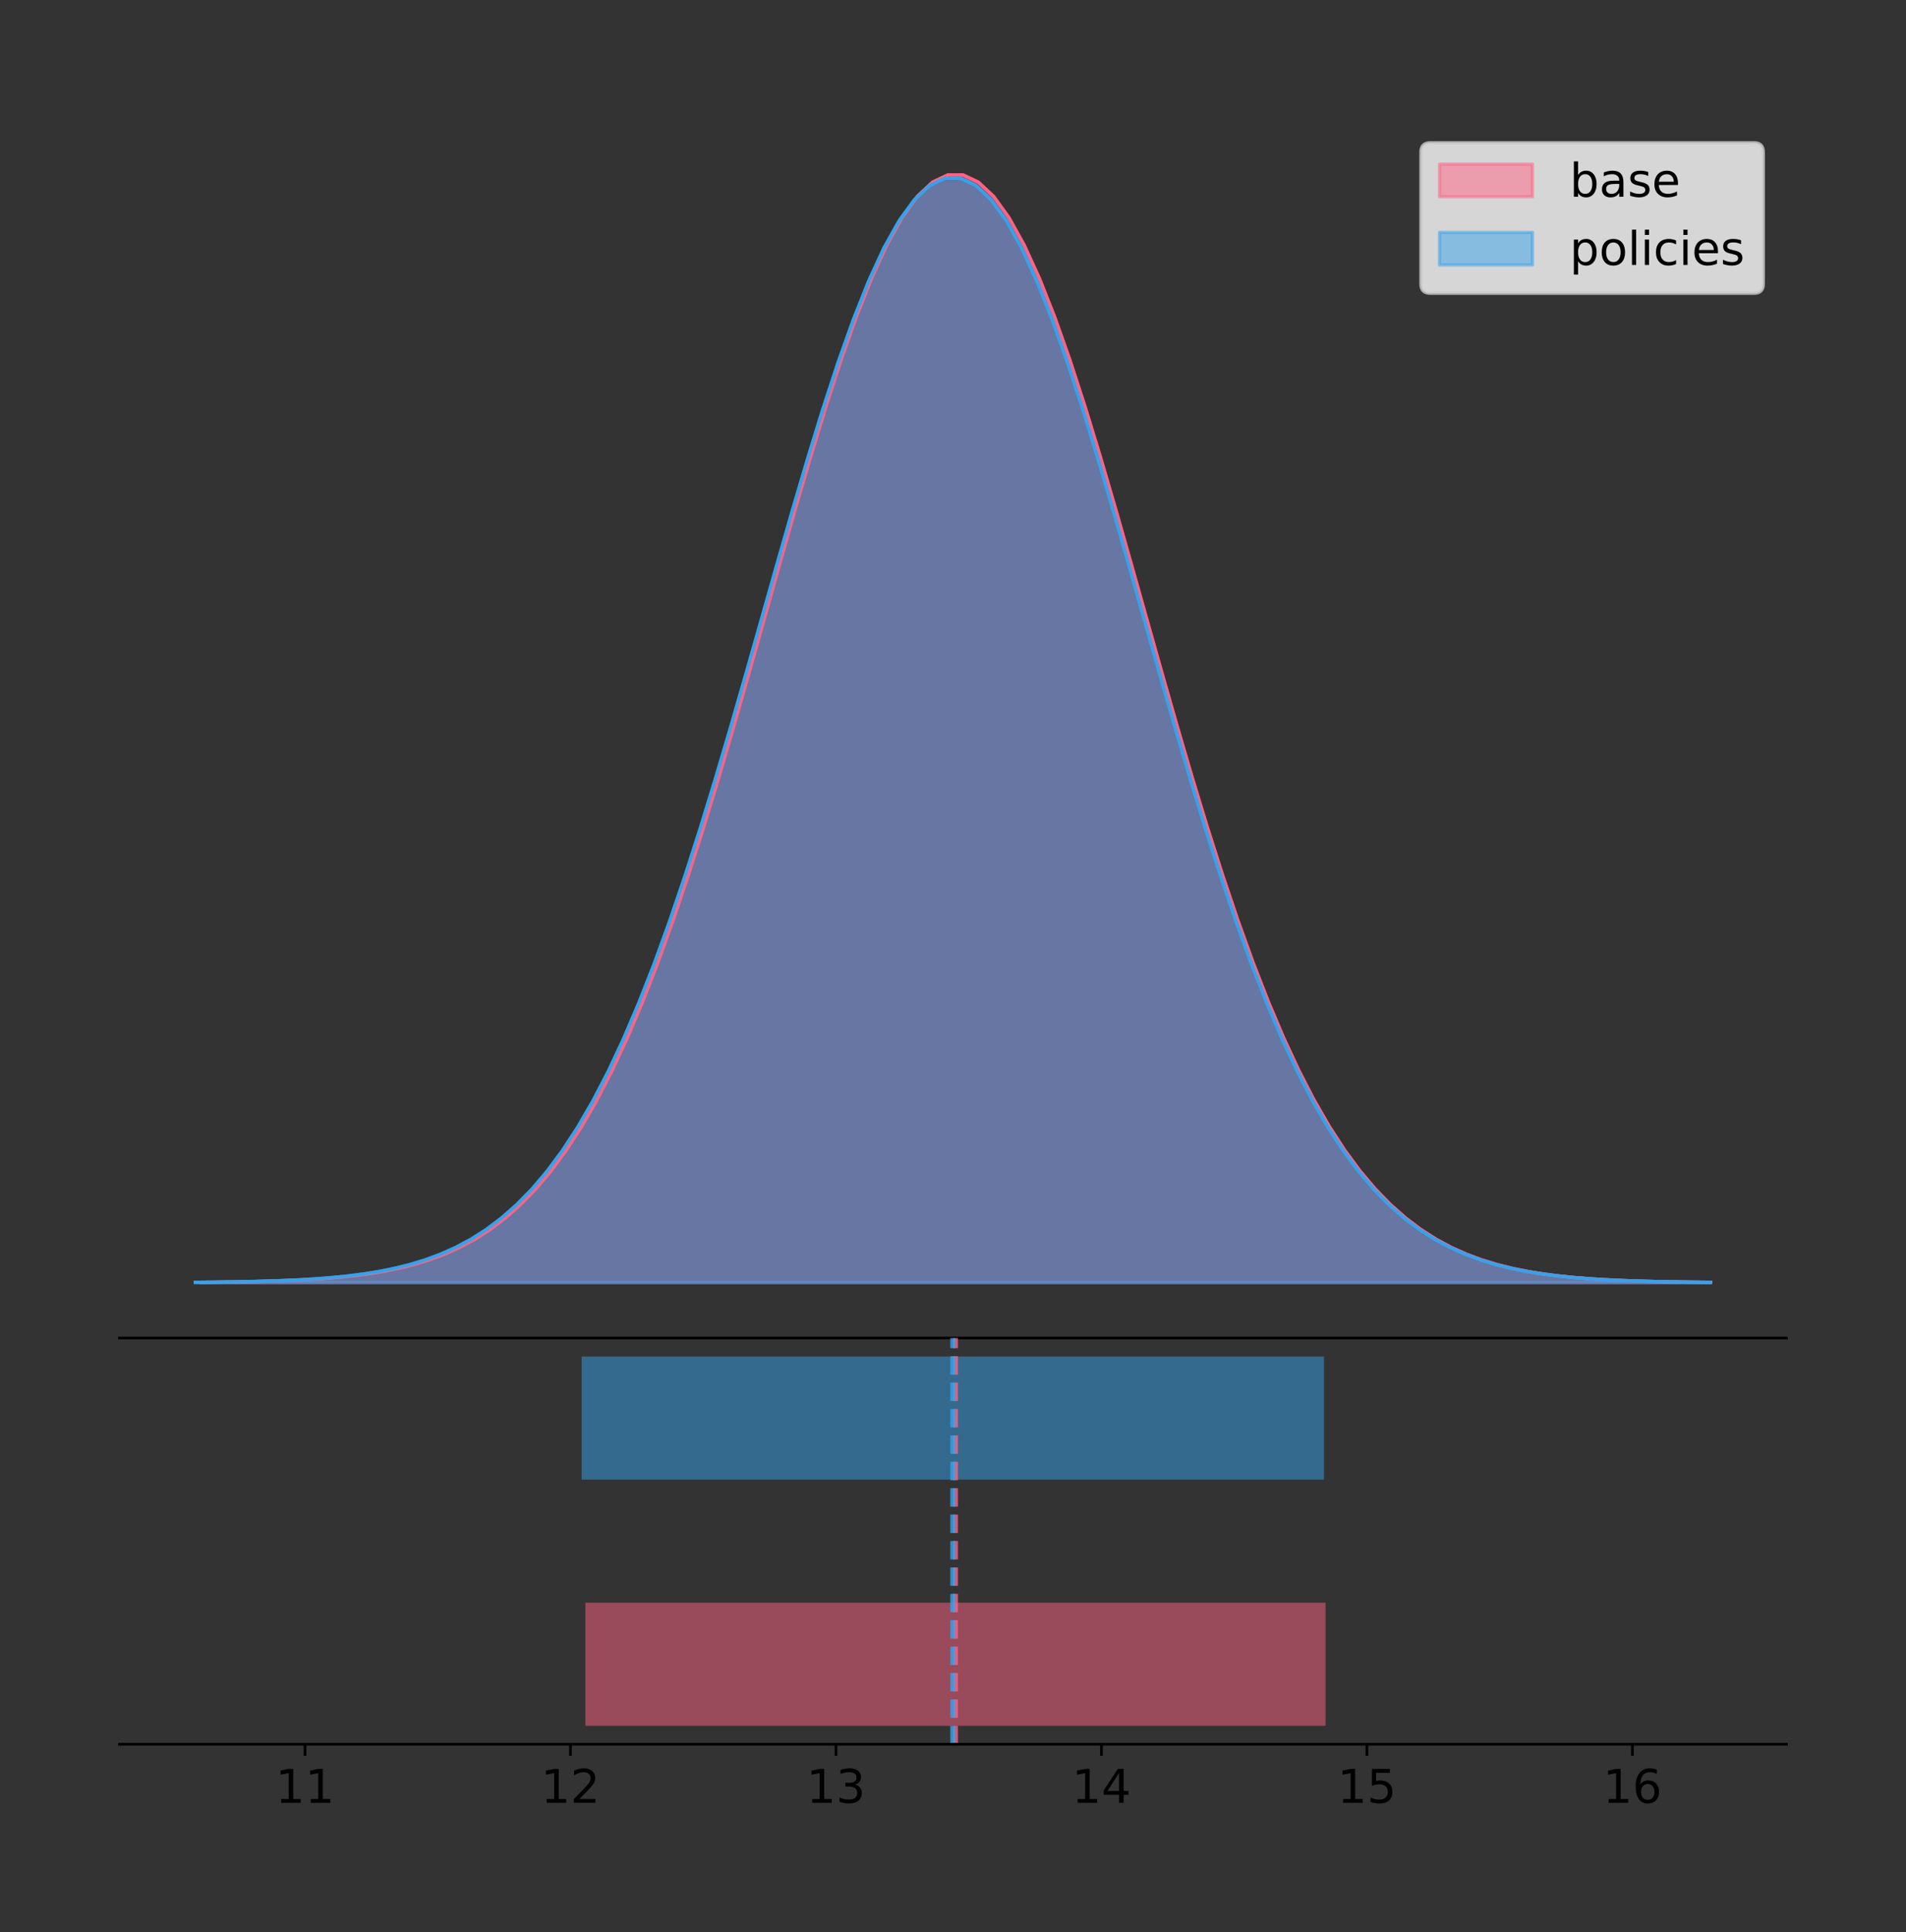 <?xml version="1.0" encoding="utf-8" standalone="no"?>
<!DOCTYPE svg PUBLIC "-//W3C//DTD SVG 1.1//EN"
  "http://www.w3.org/Graphics/SVG/1.1/DTD/svg11.dtd">
<!-- Created with matplotlib (https://matplotlib.org/) -->
<svg height="581.789pt" version="1.1" viewBox="0 0 574.2 581.789" width="574.2pt" xmlns="http://www.w3.org/2000/svg" xmlns:xlink="http://www.w3.org/1999/xlink">
 <rect x="0" y="0" width="574.2" height="581.789" fill="#333333" stroke="none"/>
 <defs>
  <style type="text/css">
*{stroke-linecap:butt;stroke-linejoin:round;}
  </style>
 </defs>
 <g id="figure_1">
  <g id="patch_1">
   <path d="M 0 581.789 
L 574.2 581.789 
L 574.2 0 
L 0 0 
z
" style="fill:none;"/>
  </g>
  <g id="axes_1">
   <g id="patch_2">
    <path d="M 36 402.93 
L 538.2 402.93 
L 538.2 36 
L 36 36 
z
" style="fill:none;"/>
   </g>
   <g id="PolyCollection_1">
    <defs>
     <path d="M 60.297 -195.538 
L 60.297 -195.65 
L 64.894 -195.692 
L 69.49 -195.749 
L 74.087 -195.825 
L 78.684 -195.925 
L 83.281 -196.058 
L 87.877 -196.23 
L 92.474 -196.455 
L 97.071 -196.744 
L 101.667 -197.115 
L 106.264 -197.585 
L 110.861 -198.179 
L 115.458 -198.923 
L 120.054 -199.848 
L 124.651 -200.99 
L 129.248 -202.39 
L 133.845 -204.093 
L 138.441 -206.151 
L 143.038 -208.617 
L 147.635 -211.552 
L 152.231 -215.017 
L 156.828 -219.078 
L 161.425 -223.801 
L 166.022 -229.25 
L 170.618 -235.488 
L 175.215 -242.572 
L 179.812 -250.552 
L 184.409 -259.468 
L 189.005 -269.344 
L 193.602 -280.192 
L 198.199 -292.002 
L 202.795 -304.744 
L 207.392 -318.365 
L 211.989 -332.786 
L 216.586 -347.901 
L 221.182 -363.58 
L 225.779 -379.667 
L 230.376 -395.98 
L 234.972 -412.318 
L 239.569 -428.462 
L 244.166 -444.18 
L 248.763 -459.23 
L 253.359 -473.372 
L 257.956 -486.366 
L 262.553 -497.987 
L 267.15 -508.025 
L 271.746 -516.294 
L 276.343 -522.64 
L 280.94 -526.94 
L 285.536 -529.111 
L 290.133 -529.111 
L 294.73 -526.94 
L 299.327 -522.64 
L 303.923 -516.294 
L 308.52 -508.025 
L 313.117 -497.987 
L 317.714 -486.366 
L 322.31 -473.372 
L 326.907 -459.23 
L 331.504 -444.18 
L 336.1 -428.462 
L 340.697 -412.318 
L 345.294 -395.98 
L 349.891 -379.667 
L 354.487 -363.58 
L 359.084 -347.901 
L 363.681 -332.786 
L 368.278 -318.365 
L 372.874 -304.744 
L 377.471 -292.002 
L 382.068 -280.192 
L 386.664 -269.344 
L 391.261 -259.468 
L 395.858 -250.552 
L 400.455 -242.572 
L 405.051 -235.488 
L 409.648 -229.25 
L 414.245 -223.801 
L 418.841 -219.078 
L 423.438 -215.017 
L 428.035 -211.552 
L 432.632 -208.617 
L 437.228 -206.151 
L 441.825 -204.093 
L 446.422 -202.39 
L 451.019 -200.99 
L 455.615 -199.848 
L 460.212 -198.923 
L 464.809 -198.179 
L 469.405 -197.585 
L 474.002 -197.115 
L 478.599 -196.744 
L 483.196 -196.455 
L 487.792 -196.23 
L 492.389 -196.058 
L 496.986 -195.925 
L 501.583 -195.825 
L 506.179 -195.749 
L 510.776 -195.692 
L 515.373 -195.65 
L 515.373 -195.538 
L 515.373 -195.538 
L 510.776 -195.538 
L 506.179 -195.538 
L 501.583 -195.538 
L 496.986 -195.538 
L 492.389 -195.538 
L 487.792 -195.538 
L 483.196 -195.538 
L 478.599 -195.538 
L 474.002 -195.538 
L 469.405 -195.538 
L 464.809 -195.538 
L 460.212 -195.538 
L 455.615 -195.538 
L 451.019 -195.538 
L 446.422 -195.538 
L 441.825 -195.538 
L 437.228 -195.538 
L 432.632 -195.538 
L 428.035 -195.538 
L 423.438 -195.538 
L 418.841 -195.538 
L 414.245 -195.538 
L 409.648 -195.538 
L 405.051 -195.538 
L 400.455 -195.538 
L 395.858 -195.538 
L 391.261 -195.538 
L 386.664 -195.538 
L 382.068 -195.538 
L 377.471 -195.538 
L 372.874 -195.538 
L 368.278 -195.538 
L 363.681 -195.538 
L 359.084 -195.538 
L 354.487 -195.538 
L 349.891 -195.538 
L 345.294 -195.538 
L 340.697 -195.538 
L 336.1 -195.538 
L 331.504 -195.538 
L 326.907 -195.538 
L 322.31 -195.538 
L 317.714 -195.538 
L 313.117 -195.538 
L 308.52 -195.538 
L 303.923 -195.538 
L 299.327 -195.538 
L 294.73 -195.538 
L 290.133 -195.538 
L 285.536 -195.538 
L 280.94 -195.538 
L 276.343 -195.538 
L 271.746 -195.538 
L 267.15 -195.538 
L 262.553 -195.538 
L 257.956 -195.538 
L 253.359 -195.538 
L 248.763 -195.538 
L 244.166 -195.538 
L 239.569 -195.538 
L 234.972 -195.538 
L 230.376 -195.538 
L 225.779 -195.538 
L 221.182 -195.538 
L 216.586 -195.538 
L 211.989 -195.538 
L 207.392 -195.538 
L 202.795 -195.538 
L 198.199 -195.538 
L 193.602 -195.538 
L 189.005 -195.538 
L 184.409 -195.538 
L 179.812 -195.538 
L 175.215 -195.538 
L 170.618 -195.538 
L 166.022 -195.538 
L 161.425 -195.538 
L 156.828 -195.538 
L 152.231 -195.538 
L 147.635 -195.538 
L 143.038 -195.538 
L 138.441 -195.538 
L 133.845 -195.538 
L 129.248 -195.538 
L 124.651 -195.538 
L 120.054 -195.538 
L 115.458 -195.538 
L 110.861 -195.538 
L 106.264 -195.538 
L 101.667 -195.538 
L 97.071 -195.538 
L 92.474 -195.538 
L 87.877 -195.538 
L 83.281 -195.538 
L 78.684 -195.538 
L 74.087 -195.538 
L 69.49 -195.538 
L 64.894 -195.538 
L 60.297 -195.538 
z
" id="md5fd0ae0ac" style="stroke:#ff6384;stroke-opacity:0.5;"/>
    </defs>
    <g clip-path="url(#p5f0fba699d)">
     <use style="fill:#ff6384;fill-opacity:0.5;stroke:#ff6384;stroke-opacity:0.5;" x="0" xlink:href="#md5fd0ae0ac" y="581.789"/>
    </g>
   </g>
   <g id="PolyCollection_2">
    <defs>
     <path d="M 58.827 -195.538 
L 58.827 -195.65 
L 63.438 -195.692 
L 68.048 -195.748 
L 72.658 -195.824 
L 77.268 -195.924 
L 81.879 -196.056 
L 86.489 -196.228 
L 91.099 -196.452 
L 95.709 -196.741 
L 100.32 -197.11 
L 104.93 -197.579 
L 109.54 -198.171 
L 114.15 -198.913 
L 118.761 -199.835 
L 123.371 -200.974 
L 127.981 -202.37 
L 132.591 -204.068 
L 137.202 -206.12 
L 141.812 -208.579 
L 146.422 -211.505 
L 151.032 -214.96 
L 155.643 -219.009 
L 160.253 -223.718 
L 164.863 -229.151 
L 169.473 -235.371 
L 174.084 -242.434 
L 178.694 -250.391 
L 183.304 -259.28 
L 187.914 -269.128 
L 192.525 -279.944 
L 197.135 -291.719 
L 201.745 -304.424 
L 206.356 -318.005 
L 210.966 -332.383 
L 215.576 -347.454 
L 220.186 -363.087 
L 224.797 -379.126 
L 229.407 -395.392 
L 234.017 -411.682 
L 238.627 -427.779 
L 243.238 -443.45 
L 247.848 -458.456 
L 252.458 -472.556 
L 257.068 -485.512 
L 261.679 -497.099 
L 266.289 -507.107 
L 270.899 -515.353 
L 275.509 -521.68 
L 280.12 -525.967 
L 284.73 -528.132 
L 289.34 -528.132 
L 293.95 -525.967 
L 298.561 -521.68 
L 303.171 -515.353 
L 307.781 -507.107 
L 312.391 -497.099 
L 317.002 -485.512 
L 321.612 -472.556 
L 326.222 -458.456 
L 330.832 -443.45 
L 335.443 -427.779 
L 340.053 -411.682 
L 344.663 -395.392 
L 349.274 -379.126 
L 353.884 -363.087 
L 358.494 -347.454 
L 363.104 -332.383 
L 367.715 -318.005 
L 372.325 -304.424 
L 376.935 -291.719 
L 381.545 -279.944 
L 386.156 -269.128 
L 390.766 -259.28 
L 395.376 -250.391 
L 399.986 -242.434 
L 404.597 -235.371 
L 409.207 -229.151 
L 413.817 -223.718 
L 418.427 -219.009 
L 423.038 -214.96 
L 427.648 -211.505 
L 432.258 -208.579 
L 436.868 -206.12 
L 441.479 -204.068 
L 446.089 -202.37 
L 450.699 -200.974 
L 455.309 -199.835 
L 459.92 -198.913 
L 464.53 -198.171 
L 469.14 -197.579 
L 473.75 -197.11 
L 478.361 -196.741 
L 482.971 -196.452 
L 487.581 -196.228 
L 492.192 -196.056 
L 496.802 -195.924 
L 501.412 -195.824 
L 506.022 -195.748 
L 510.633 -195.692 
L 515.243 -195.65 
L 515.243 -195.538 
L 515.243 -195.538 
L 510.633 -195.538 
L 506.022 -195.538 
L 501.412 -195.538 
L 496.802 -195.538 
L 492.192 -195.538 
L 487.581 -195.538 
L 482.971 -195.538 
L 478.361 -195.538 
L 473.75 -195.538 
L 469.14 -195.538 
L 464.53 -195.538 
L 459.92 -195.538 
L 455.309 -195.538 
L 450.699 -195.538 
L 446.089 -195.538 
L 441.479 -195.538 
L 436.868 -195.538 
L 432.258 -195.538 
L 427.648 -195.538 
L 423.038 -195.538 
L 418.427 -195.538 
L 413.817 -195.538 
L 409.207 -195.538 
L 404.597 -195.538 
L 399.986 -195.538 
L 395.376 -195.538 
L 390.766 -195.538 
L 386.156 -195.538 
L 381.545 -195.538 
L 376.935 -195.538 
L 372.325 -195.538 
L 367.715 -195.538 
L 363.104 -195.538 
L 358.494 -195.538 
L 353.884 -195.538 
L 349.274 -195.538 
L 344.663 -195.538 
L 340.053 -195.538 
L 335.443 -195.538 
L 330.832 -195.538 
L 326.222 -195.538 
L 321.612 -195.538 
L 317.002 -195.538 
L 312.391 -195.538 
L 307.781 -195.538 
L 303.171 -195.538 
L 298.561 -195.538 
L 293.95 -195.538 
L 289.34 -195.538 
L 284.73 -195.538 
L 280.12 -195.538 
L 275.509 -195.538 
L 270.899 -195.538 
L 266.289 -195.538 
L 261.679 -195.538 
L 257.068 -195.538 
L 252.458 -195.538 
L 247.848 -195.538 
L 243.238 -195.538 
L 238.627 -195.538 
L 234.017 -195.538 
L 229.407 -195.538 
L 224.797 -195.538 
L 220.186 -195.538 
L 215.576 -195.538 
L 210.966 -195.538 
L 206.356 -195.538 
L 201.745 -195.538 
L 197.135 -195.538 
L 192.525 -195.538 
L 187.914 -195.538 
L 183.304 -195.538 
L 178.694 -195.538 
L 174.084 -195.538 
L 169.473 -195.538 
L 164.863 -195.538 
L 160.253 -195.538 
L 155.643 -195.538 
L 151.032 -195.538 
L 146.422 -195.538 
L 141.812 -195.538 
L 137.202 -195.538 
L 132.591 -195.538 
L 127.981 -195.538 
L 123.371 -195.538 
L 118.761 -195.538 
L 114.15 -195.538 
L 109.54 -195.538 
L 104.93 -195.538 
L 100.32 -195.538 
L 95.709 -195.538 
L 91.099 -195.538 
L 86.489 -195.538 
L 81.879 -195.538 
L 77.268 -195.538 
L 72.658 -195.538 
L 68.048 -195.538 
L 63.438 -195.538 
L 58.827 -195.538 
z
" id="m5d884a1e9d" style="stroke:#36a2eb;stroke-opacity:0.5;"/>
    </defs>
    <g clip-path="url(#p5f0fba699d)">
     <use style="fill:#36a2eb;fill-opacity:0.5;stroke:#36a2eb;stroke-opacity:0.5;" x="0" xlink:href="#m5d884a1e9d" y="581.789"/>
    </g>
   </g>
   <g id="line2d_1">
    <path clip-path="url(#p5f0fba699d)" d="M 60.297 386.139 
L 64.894 386.097 
L 69.49 386.04 
L 74.087 385.965 
L 78.684 385.864 
L 83.281 385.732 
L 87.877 385.559 
L 92.474 385.334 
L 97.071 385.045 
L 101.667 384.675 
L 106.264 384.204 
L 110.861 383.61 
L 115.458 382.867 
L 120.054 381.941 
L 124.651 380.799 
L 129.248 379.399 
L 133.845 377.696 
L 138.441 375.639 
L 143.038 373.172 
L 147.635 370.238 
L 152.231 366.772 
L 156.828 362.711 
L 161.425 357.989 
L 166.022 352.539 
L 170.618 346.301 
L 175.215 339.217 
L 179.812 331.237 
L 184.409 322.322 
L 189.005 312.445 
L 193.602 301.597 
L 198.199 289.787 
L 202.795 277.045 
L 207.392 263.424 
L 211.989 249.004 
L 216.586 233.888 
L 221.182 218.209 
L 225.779 202.123 
L 230.376 185.809 
L 234.972 169.471 
L 239.569 153.327 
L 244.166 137.61 
L 248.763 122.559 
L 253.359 108.418 
L 257.956 95.423 
L 262.553 83.803 
L 267.15 73.765 
L 271.746 65.495 
L 276.343 59.15 
L 280.94 54.85 
L 285.536 52.679 
L 290.133 52.679 
L 294.73 54.85 
L 299.327 59.15 
L 303.923 65.495 
L 308.52 73.765 
L 313.117 83.803 
L 317.714 95.423 
L 322.31 108.418 
L 326.907 122.559 
L 331.504 137.61 
L 336.1 153.327 
L 340.697 169.471 
L 345.294 185.809 
L 349.891 202.123 
L 354.487 218.209 
L 359.084 233.888 
L 363.681 249.004 
L 368.278 263.424 
L 372.874 277.045 
L 377.471 289.787 
L 382.068 301.597 
L 386.664 312.445 
L 391.261 322.322 
L 395.858 331.237 
L 400.455 339.217 
L 405.051 346.301 
L 409.648 352.539 
L 414.245 357.989 
L 418.841 362.711 
L 423.438 366.772 
L 428.035 370.238 
L 432.632 373.172 
L 437.228 375.639 
L 441.825 377.696 
L 446.422 379.399 
L 451.019 380.799 
L 455.615 381.941 
L 460.212 382.867 
L 464.809 383.61 
L 469.405 384.204 
L 474.002 384.675 
L 478.599 385.045 
L 483.196 385.334 
L 487.792 385.559 
L 492.389 385.732 
L 496.986 385.864 
L 501.583 385.965 
L 506.179 386.04 
L 510.776 386.097 
L 515.373 386.139 
" style="fill:none;stroke:#ff6384;stroke-linecap:square;"/>
   </g>
   <g id="line2d_2">
    <path clip-path="url(#p5f0fba699d)" d="M 58.827 386.14 
L 63.438 386.098 
L 68.048 386.041 
L 72.658 385.965 
L 77.268 385.865 
L 81.879 385.733 
L 86.489 385.561 
L 91.099 385.337 
L 95.709 385.049 
L 100.32 384.679 
L 104.93 384.21 
L 109.54 383.618 
L 114.15 382.876 
L 118.761 381.954 
L 123.371 380.815 
L 127.981 379.419 
L 132.591 377.721 
L 137.202 375.67 
L 141.812 373.211 
L 146.422 370.285 
L 151.032 366.83 
L 155.643 362.78 
L 160.253 358.072 
L 164.863 352.638 
L 169.473 346.419 
L 174.084 339.355 
L 178.694 331.398 
L 183.304 322.509 
L 187.914 312.662 
L 192.525 301.846 
L 197.135 290.07 
L 201.745 277.365 
L 206.356 263.785 
L 210.966 249.406 
L 215.576 234.335 
L 220.186 218.702 
L 224.797 202.663 
L 229.407 186.398 
L 234.017 170.107 
L 238.627 154.011 
L 243.238 138.339 
L 247.848 123.333 
L 252.458 109.233 
L 257.068 96.277 
L 261.679 84.69 
L 266.289 74.682 
L 270.899 66.437 
L 275.509 60.11 
L 280.12 55.823 
L 284.73 53.658 
L 289.34 53.658 
L 293.95 55.823 
L 298.561 60.11 
L 303.171 66.437 
L 307.781 74.682 
L 312.391 84.69 
L 317.002 96.277 
L 321.612 109.233 
L 326.222 123.333 
L 330.832 138.339 
L 335.443 154.011 
L 340.053 170.107 
L 344.663 186.398 
L 349.274 202.663 
L 353.884 218.702 
L 358.494 234.335 
L 363.104 249.406 
L 367.715 263.785 
L 372.325 277.365 
L 376.935 290.07 
L 381.545 301.846 
L 386.156 312.662 
L 390.766 322.509 
L 395.376 331.398 
L 399.986 339.355 
L 404.597 346.419 
L 409.207 352.638 
L 413.817 358.072 
L 418.427 362.78 
L 423.038 366.83 
L 427.648 370.285 
L 432.258 373.211 
L 436.868 375.67 
L 441.479 377.721 
L 446.089 379.419 
L 450.699 380.815 
L 455.309 381.954 
L 459.92 382.876 
L 464.53 383.618 
L 469.14 384.21 
L 473.75 384.679 
L 478.361 385.049 
L 482.971 385.337 
L 487.581 385.561 
L 492.192 385.733 
L 496.802 385.865 
L 501.412 385.965 
L 506.022 386.041 
L 510.633 386.098 
L 515.243 386.14 
" style="fill:none;stroke:#36a2eb;stroke-linecap:square;"/>
   </g>
   <g id="patch_3">
    <path d="M 36 402.93 
L 538.2 402.93 
" style="fill:none;stroke:#000000;stroke-linecap:square;stroke-linejoin:miter;stroke-width:0.8;"/>
   </g>
   <g id="legend_1">
    <g id="patch_4">
     <path d="M 430.873 88.299 
L 528.4 88.299 
Q 531.2 88.299 531.2 85.499 
L 531.2 45.8 
Q 531.2 43 528.4 43 
L 430.873 43 
Q 428.072 43 428.072 45.8 
L 428.072 85.499 
Q 428.072 88.299 430.873 88.299 
z
" style="fill:#ffffff;opacity:0.8;stroke:#cccccc;stroke-linejoin:miter;"/>
    </g>
    <g id="patch_5">
     <path d="M 433.673 59.238 
L 461.673 59.238 
L 461.673 49.438 
L 433.673 49.438 
z
" style="fill:#ff6384;opacity:0.5;stroke:#ff6384;stroke-linejoin:miter;"/>
    </g>
    <g id="text_1">
     <!-- base -->
     <defs>
      <path d="M 48.688 27.297 
Q 48.688 37.203 44.609 42.844 
Q 40.531 48.484 33.406 48.484 
Q 26.266 48.484 22.188 42.844 
Q 18.109 37.203 18.109 27.297 
Q 18.109 17.391 22.188 11.75 
Q 26.266 6.109 33.406 6.109 
Q 40.531 6.109 44.609 11.75 
Q 48.688 17.391 48.688 27.297 
z
M 18.109 46.391 
Q 20.953 51.266 25.266 53.625 
Q 29.594 56 35.594 56 
Q 45.562 56 51.781 48.094 
Q 58.016 40.188 58.016 27.297 
Q 58.016 14.406 51.781 6.484 
Q 45.562 -1.422 35.594 -1.422 
Q 29.594 -1.422 25.266 0.953 
Q 20.953 3.328 18.109 8.203 
L 18.109 0 
L 9.078 0 
L 9.078 75.984 
L 18.109 75.984 
z
" id="DejaVuSans-98"/>
      <path d="M 34.281 27.484 
Q 23.391 27.484 19.188 25 
Q 14.984 22.516 14.984 16.5 
Q 14.984 11.719 18.141 8.906 
Q 21.297 6.109 26.703 6.109 
Q 34.188 6.109 38.703 11.406 
Q 43.219 16.703 43.219 25.484 
L 43.219 27.484 
z
M 52.203 31.203 
L 52.203 0 
L 43.219 0 
L 43.219 8.297 
Q 40.141 3.328 35.547 0.953 
Q 30.953 -1.422 24.312 -1.422 
Q 15.922 -1.422 10.953 3.297 
Q 6 8.016 6 15.922 
Q 6 25.141 12.172 29.828 
Q 18.359 34.516 30.609 34.516 
L 43.219 34.516 
L 43.219 35.406 
Q 43.219 41.609 39.141 45 
Q 35.062 48.391 27.688 48.391 
Q 23 48.391 18.547 47.266 
Q 14.109 46.141 10.016 43.891 
L 10.016 52.203 
Q 14.938 54.109 19.578 55.047 
Q 24.219 56 28.609 56 
Q 40.484 56 46.344 49.844 
Q 52.203 43.703 52.203 31.203 
z
" id="DejaVuSans-97"/>
      <path d="M 44.281 53.078 
L 44.281 44.578 
Q 40.484 46.531 36.375 47.5 
Q 32.281 48.484 27.875 48.484 
Q 21.188 48.484 17.844 46.438 
Q 14.5 44.391 14.5 40.281 
Q 14.5 37.156 16.891 35.375 
Q 19.281 33.594 26.516 31.984 
L 29.594 31.297 
Q 39.156 29.25 43.188 25.516 
Q 47.219 21.781 47.219 15.094 
Q 47.219 7.469 41.188 3.016 
Q 35.156 -1.422 24.609 -1.422 
Q 20.219 -1.422 15.453 -0.562 
Q 10.688 0.297 5.422 2 
L 5.422 11.281 
Q 10.406 8.688 15.234 7.391 
Q 20.062 6.109 24.812 6.109 
Q 31.156 6.109 34.562 8.281 
Q 37.984 10.453 37.984 14.406 
Q 37.984 18.062 35.516 20.016 
Q 33.062 21.969 24.703 23.781 
L 21.578 24.516 
Q 13.234 26.266 9.516 29.906 
Q 5.812 33.547 5.812 39.891 
Q 5.812 47.609 11.281 51.797 
Q 16.75 56 26.812 56 
Q 31.781 56 36.172 55.266 
Q 40.578 54.547 44.281 53.078 
z
" id="DejaVuSans-115"/>
      <path d="M 56.203 29.594 
L 56.203 25.203 
L 14.891 25.203 
Q 15.484 15.922 20.484 11.062 
Q 25.484 6.203 34.422 6.203 
Q 39.594 6.203 44.453 7.469 
Q 49.312 8.734 54.109 11.281 
L 54.109 2.781 
Q 49.266 0.734 44.188 -0.344 
Q 39.109 -1.422 33.891 -1.422 
Q 20.797 -1.422 13.156 6.188 
Q 5.516 13.812 5.516 26.812 
Q 5.516 40.234 12.766 48.109 
Q 20.016 56 32.328 56 
Q 43.359 56 49.781 48.891 
Q 56.203 41.797 56.203 29.594 
z
M 47.219 32.234 
Q 47.125 39.594 43.094 43.984 
Q 39.062 48.391 32.422 48.391 
Q 24.906 48.391 20.391 44.141 
Q 15.875 39.891 15.188 32.172 
z
" id="DejaVuSans-101"/>
     </defs>
     <g transform="translate(472.873 59.238)scale(0.14 -0.14)">
      <use xlink:href="#DejaVuSans-98"/>
      <use x="63.477" xlink:href="#DejaVuSans-97"/>
      <use x="124.756" xlink:href="#DejaVuSans-115"/>
      <use x="176.855" xlink:href="#DejaVuSans-101"/>
     </g>
    </g>
    <g id="patch_6">
     <path d="M 433.673 79.787 
L 461.673 79.787 
L 461.673 69.987 
L 433.673 69.987 
z
" style="fill:#36a2eb;opacity:0.5;stroke:#36a2eb;stroke-linejoin:miter;"/>
    </g>
    <g id="text_2">
     <!-- policies -->
     <defs>
      <path d="M 18.109 8.203 
L 18.109 -20.797 
L 9.078 -20.797 
L 9.078 54.688 
L 18.109 54.688 
L 18.109 46.391 
Q 20.953 51.266 25.266 53.625 
Q 29.594 56 35.594 56 
Q 45.562 56 51.781 48.094 
Q 58.016 40.188 58.016 27.297 
Q 58.016 14.406 51.781 6.484 
Q 45.562 -1.422 35.594 -1.422 
Q 29.594 -1.422 25.266 0.953 
Q 20.953 3.328 18.109 8.203 
z
M 48.688 27.297 
Q 48.688 37.203 44.609 42.844 
Q 40.531 48.484 33.406 48.484 
Q 26.266 48.484 22.188 42.844 
Q 18.109 37.203 18.109 27.297 
Q 18.109 17.391 22.188 11.75 
Q 26.266 6.109 33.406 6.109 
Q 40.531 6.109 44.609 11.75 
Q 48.688 17.391 48.688 27.297 
z
" id="DejaVuSans-112"/>
      <path d="M 30.609 48.391 
Q 23.391 48.391 19.188 42.75 
Q 14.984 37.109 14.984 27.297 
Q 14.984 17.484 19.156 11.844 
Q 23.344 6.203 30.609 6.203 
Q 37.797 6.203 41.984 11.859 
Q 46.188 17.531 46.188 27.297 
Q 46.188 37.016 41.984 42.703 
Q 37.797 48.391 30.609 48.391 
z
M 30.609 56 
Q 42.328 56 49.016 48.375 
Q 55.719 40.766 55.719 27.297 
Q 55.719 13.875 49.016 6.219 
Q 42.328 -1.422 30.609 -1.422 
Q 18.844 -1.422 12.172 6.219 
Q 5.516 13.875 5.516 27.297 
Q 5.516 40.766 12.172 48.375 
Q 18.844 56 30.609 56 
z
" id="DejaVuSans-111"/>
      <path d="M 9.422 75.984 
L 18.406 75.984 
L 18.406 0 
L 9.422 0 
z
" id="DejaVuSans-108"/>
      <path d="M 9.422 54.688 
L 18.406 54.688 
L 18.406 0 
L 9.422 0 
z
M 9.422 75.984 
L 18.406 75.984 
L 18.406 64.594 
L 9.422 64.594 
z
" id="DejaVuSans-105"/>
      <path d="M 48.781 52.594 
L 48.781 44.188 
Q 44.969 46.297 41.141 47.344 
Q 37.312 48.391 33.406 48.391 
Q 24.656 48.391 19.812 42.844 
Q 14.984 37.312 14.984 27.297 
Q 14.984 17.281 19.812 11.734 
Q 24.656 6.203 33.406 6.203 
Q 37.312 6.203 41.141 7.25 
Q 44.969 8.297 48.781 10.406 
L 48.781 2.094 
Q 45.016 0.344 40.984 -0.531 
Q 36.969 -1.422 32.422 -1.422 
Q 20.062 -1.422 12.781 6.344 
Q 5.516 14.109 5.516 27.297 
Q 5.516 40.672 12.859 48.328 
Q 20.219 56 33.016 56 
Q 37.156 56 41.109 55.141 
Q 45.062 54.297 48.781 52.594 
z
" id="DejaVuSans-99"/>
     </defs>
     <g transform="translate(472.873 79.787)scale(0.14 -0.14)">
      <use xlink:href="#DejaVuSans-112"/>
      <use x="63.477" xlink:href="#DejaVuSans-111"/>
      <use x="124.658" xlink:href="#DejaVuSans-108"/>
      <use x="152.441" xlink:href="#DejaVuSans-105"/>
      <use x="180.225" xlink:href="#DejaVuSans-99"/>
      <use x="235.205" xlink:href="#DejaVuSans-105"/>
      <use x="262.988" xlink:href="#DejaVuSans-101"/>
      <use x="324.512" xlink:href="#DejaVuSans-115"/>
     </g>
    </g>
   </g>
  </g>
  <g id="axes_2">
   <g id="patch_7">
    <path d="M 36 525.24 
L 538.2 525.24 
L 538.2 402.93 
L 36 402.93 
z
" style="fill:none;"/>
   </g>
   <g id="patch_8">
    <path clip-path="url(#p70672d8e9e)" d="M 176.341 519.68 
L 399.328 519.68 
L 399.328 482.617 
L 176.341 482.617 
z
" style="fill:#ff6384;opacity:0.5;"/>
   </g>
   <g id="patch_9">
    <path clip-path="url(#p70672d8e9e)" d="M 175.213 445.553 
L 398.857 445.553 
L 398.857 408.49 
L 175.213 408.49 
z
" style="fill:#36a2eb;opacity:0.5;"/>
   </g>
   <g id="matplotlib.axis_1">
    <g id="xtick_1">
     <g id="line2d_3">
      <defs>
       <path d="M 0 0 
L 0 3.5 
" id="mb45b44b16b" style="stroke:#000000;stroke-width:0.8;"/>
      </defs>
      <g>
       <use style="stroke:#000000;stroke-width:0.8;" x="91.887" xlink:href="#mb45b44b16b" y="525.24"/>
      </g>
     </g>
     <g id="text_3">
      <!-- 11 -->
      <defs>
       <path d="M 12.406 8.297 
L 28.516 8.297 
L 28.516 63.922 
L 10.984 60.406 
L 10.984 69.391 
L 28.422 72.906 
L 38.281 72.906 
L 38.281 8.297 
L 54.391 8.297 
L 54.391 0 
L 12.406 0 
z
" id="DejaVuSans-49"/>
      </defs>
      <g transform="translate(82.979 542.878)scale(0.14 -0.14)">
       <use xlink:href="#DejaVuSans-49"/>
       <use x="63.623" xlink:href="#DejaVuSans-49"/>
      </g>
     </g>
    </g>
    <g id="xtick_2">
     <g id="line2d_4">
      <g>
       <use style="stroke:#000000;stroke-width:0.8;" x="171.865" xlink:href="#mb45b44b16b" y="525.24"/>
      </g>
     </g>
     <g id="text_4">
      <!-- 12 -->
      <defs>
       <path d="M 19.188 8.297 
L 53.609 8.297 
L 53.609 0 
L 7.328 0 
L 7.328 8.297 
Q 12.938 14.109 22.625 23.891 
Q 32.328 33.688 34.812 36.531 
Q 39.547 41.844 41.422 45.531 
Q 43.312 49.219 43.312 52.781 
Q 43.312 58.594 39.234 62.25 
Q 35.156 65.922 28.609 65.922 
Q 23.969 65.922 18.812 64.312 
Q 13.672 62.703 7.812 59.422 
L 7.812 69.391 
Q 13.766 71.781 18.938 73 
Q 24.125 74.219 28.422 74.219 
Q 39.75 74.219 46.484 68.547 
Q 53.219 62.891 53.219 53.422 
Q 53.219 48.922 51.531 44.891 
Q 49.859 40.875 45.406 35.406 
Q 44.188 33.984 37.641 27.219 
Q 31.109 20.453 19.188 8.297 
z
" id="DejaVuSans-50"/>
      </defs>
      <g transform="translate(162.958 542.878)scale(0.14 -0.14)">
       <use xlink:href="#DejaVuSans-49"/>
       <use x="63.623" xlink:href="#DejaVuSans-50"/>
      </g>
     </g>
    </g>
    <g id="xtick_3">
     <g id="line2d_5">
      <g>
       <use style="stroke:#000000;stroke-width:0.8;" x="251.844" xlink:href="#mb45b44b16b" y="525.24"/>
      </g>
     </g>
     <g id="text_5">
      <!-- 13 -->
      <defs>
       <path d="M 40.578 39.312 
Q 47.656 37.797 51.625 33 
Q 55.609 28.219 55.609 21.188 
Q 55.609 10.406 48.188 4.484 
Q 40.766 -1.422 27.094 -1.422 
Q 22.516 -1.422 17.656 -0.516 
Q 12.797 0.391 7.625 2.203 
L 7.625 11.719 
Q 11.719 9.328 16.594 8.109 
Q 21.484 6.891 26.812 6.891 
Q 36.078 6.891 40.938 10.547 
Q 45.797 14.203 45.797 21.188 
Q 45.797 27.641 41.281 31.266 
Q 36.766 34.906 28.719 34.906 
L 20.219 34.906 
L 20.219 43.016 
L 29.109 43.016 
Q 36.375 43.016 40.234 45.922 
Q 44.094 48.828 44.094 54.297 
Q 44.094 59.906 40.109 62.906 
Q 36.141 65.922 28.719 65.922 
Q 24.656 65.922 20.016 65.031 
Q 15.375 64.156 9.812 62.312 
L 9.812 71.094 
Q 15.438 72.656 20.344 73.438 
Q 25.25 74.219 29.594 74.219 
Q 40.828 74.219 47.359 69.109 
Q 53.906 64.016 53.906 55.328 
Q 53.906 49.266 50.438 45.094 
Q 46.969 40.922 40.578 39.312 
z
" id="DejaVuSans-51"/>
      </defs>
      <g transform="translate(242.937 542.878)scale(0.14 -0.14)">
       <use xlink:href="#DejaVuSans-49"/>
       <use x="63.623" xlink:href="#DejaVuSans-51"/>
      </g>
     </g>
    </g>
    <g id="xtick_4">
     <g id="line2d_6">
      <g>
       <use style="stroke:#000000;stroke-width:0.8;" x="331.823" xlink:href="#mb45b44b16b" y="525.24"/>
      </g>
     </g>
     <g id="text_6">
      <!-- 14 -->
      <defs>
       <path d="M 37.797 64.312 
L 12.891 25.391 
L 37.797 25.391 
z
M 35.203 72.906 
L 47.609 72.906 
L 47.609 25.391 
L 58.016 25.391 
L 58.016 17.188 
L 47.609 17.188 
L 47.609 0 
L 37.797 0 
L 37.797 17.188 
L 4.891 17.188 
L 4.891 26.703 
z
" id="DejaVuSans-52"/>
      </defs>
      <g transform="translate(322.916 542.878)scale(0.14 -0.14)">
       <use xlink:href="#DejaVuSans-49"/>
       <use x="63.623" xlink:href="#DejaVuSans-52"/>
      </g>
     </g>
    </g>
    <g id="xtick_5">
     <g id="line2d_7">
      <g>
       <use style="stroke:#000000;stroke-width:0.8;" x="411.802" xlink:href="#mb45b44b16b" y="525.24"/>
      </g>
     </g>
     <g id="text_7">
      <!-- 15 -->
      <defs>
       <path d="M 10.797 72.906 
L 49.516 72.906 
L 49.516 64.594 
L 19.828 64.594 
L 19.828 46.734 
Q 21.969 47.469 24.109 47.828 
Q 26.266 48.188 28.422 48.188 
Q 40.625 48.188 47.75 41.5 
Q 54.891 34.812 54.891 23.391 
Q 54.891 11.625 47.562 5.094 
Q 40.234 -1.422 26.906 -1.422 
Q 22.312 -1.422 17.547 -0.641 
Q 12.797 0.141 7.719 1.703 
L 7.719 11.625 
Q 12.109 9.234 16.797 8.062 
Q 21.484 6.891 26.703 6.891 
Q 35.156 6.891 40.078 11.328 
Q 45.016 15.766 45.016 23.391 
Q 45.016 31 40.078 35.438 
Q 35.156 39.891 26.703 39.891 
Q 22.75 39.891 18.812 39.016 
Q 14.891 38.141 10.797 36.281 
z
" id="DejaVuSans-53"/>
      </defs>
      <g transform="translate(402.895 542.878)scale(0.14 -0.14)">
       <use xlink:href="#DejaVuSans-49"/>
       <use x="63.623" xlink:href="#DejaVuSans-53"/>
      </g>
     </g>
    </g>
    <g id="xtick_6">
     <g id="line2d_8">
      <g>
       <use style="stroke:#000000;stroke-width:0.8;" x="491.781" xlink:href="#mb45b44b16b" y="525.24"/>
      </g>
     </g>
     <g id="text_8">
      <!-- 16 -->
      <defs>
       <path d="M 33.016 40.375 
Q 26.375 40.375 22.484 35.828 
Q 18.609 31.297 18.609 23.391 
Q 18.609 15.531 22.484 10.953 
Q 26.375 6.391 33.016 6.391 
Q 39.656 6.391 43.531 10.953 
Q 47.406 15.531 47.406 23.391 
Q 47.406 31.297 43.531 35.828 
Q 39.656 40.375 33.016 40.375 
z
M 52.594 71.297 
L 52.594 62.312 
Q 48.875 64.062 45.094 64.984 
Q 41.312 65.922 37.594 65.922 
Q 27.828 65.922 22.672 59.328 
Q 17.531 52.734 16.797 39.406 
Q 19.672 43.656 24.016 45.922 
Q 28.375 48.188 33.594 48.188 
Q 44.578 48.188 50.953 41.516 
Q 57.328 34.859 57.328 23.391 
Q 57.328 12.156 50.688 5.359 
Q 44.047 -1.422 33.016 -1.422 
Q 20.359 -1.422 13.672 8.266 
Q 6.984 17.969 6.984 36.375 
Q 6.984 53.656 15.188 63.938 
Q 23.391 74.219 37.203 74.219 
Q 40.922 74.219 44.703 73.484 
Q 48.484 72.75 52.594 71.297 
z
" id="DejaVuSans-54"/>
      </defs>
      <g transform="translate(482.874 542.878)scale(0.14 -0.14)">
       <use xlink:href="#DejaVuSans-49"/>
       <use x="63.623" xlink:href="#DejaVuSans-54"/>
      </g>
     </g>
    </g>
   </g>
   <g id="line2d_9">
    <path clip-path="url(#p70672d8e9e)" d="M 287.835 525.24 
L 287.835 402.93 
" style="fill:none;stroke:#ff6384;stroke-dasharray:5.55,2.4;stroke-dashoffset:0;stroke-opacity:0.8;stroke-width:1.5;"/>
   </g>
   <g id="line2d_10">
    <path clip-path="url(#p70672d8e9e)" d="M 287.035 525.24 
L 287.035 402.93 
" style="fill:none;stroke:#36a2eb;stroke-dasharray:5.55,2.4;stroke-dashoffset:0;stroke-opacity:0.8;stroke-width:1.5;"/>
   </g>
   <g id="patch_10">
    <path d="M 36 525.24 
L 538.2 525.24 
" style="fill:none;stroke:#000000;stroke-linecap:square;stroke-linejoin:miter;stroke-width:0.8;"/>
   </g>
  </g>
 </g>
 <defs>
  <clipPath id="p5f0fba699d">
   <rect height="366.93" width="502.2" x="36" y="36"/>
  </clipPath>
  <clipPath id="p70672d8e9e">
   <rect height="122.31" width="502.2" x="36" y="402.93"/>
  </clipPath>
 </defs>
</svg>
